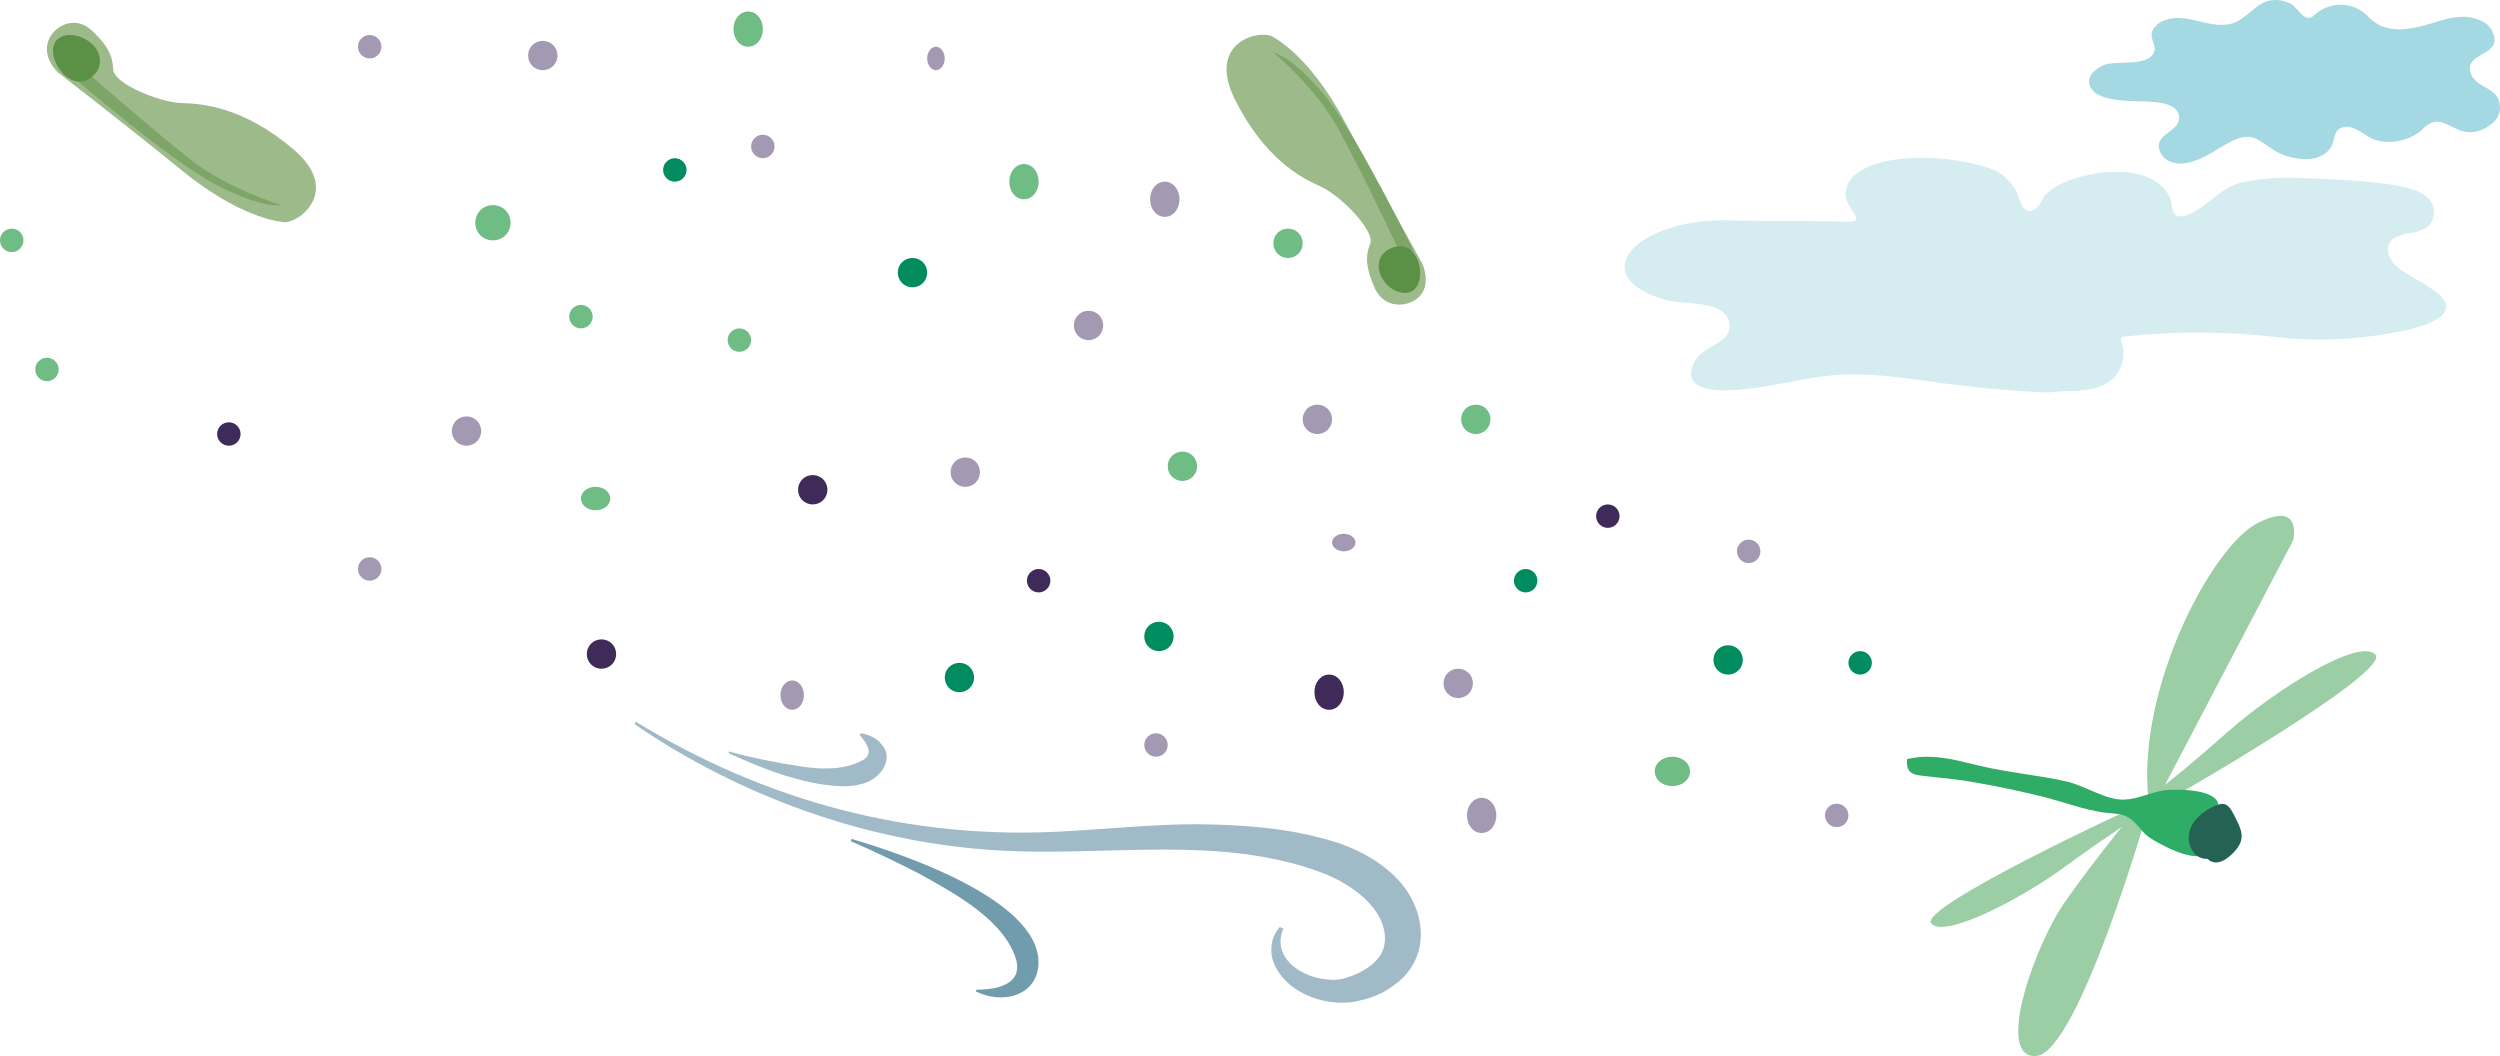 <?xml version="1.0" encoding="UTF-8"?><svg id="Layer_2" xmlns="http://www.w3.org/2000/svg" viewBox="0 0 426.04 179.97"><defs><style>.cls-1{fill:#008c5e;}.cls-2{fill:#7da567;}.cls-3{fill:#9bcea4;}.cls-4{fill:#9dba8b;}.cls-5{fill:#2fac66;}.cls-6{fill:#a0bac7;}.cls-7{fill:#a4d8e2;}.cls-8{fill:#a499b3;}.cls-9{fill:#d5ecf1;}.cls-10{fill:#246254;}.cls-11{fill:#3f2b59;}.cls-12{fill:#6fbc85;}.cls-13{fill:#719cae;}.cls-14{fill:#5b9146;}</style></defs><g id="Layer_1-2"><path class="cls-9" d="M345.8,35.96c-.2,0-.3-.1-.5-.2-1.1-.6-1.2-2.4-1.8-3.4-.8-1.3-1.8-2.3-3.1-3.1-5.2-2.5-18.1-3.8-23.7,.1-.6,.4-1.1,.9-1.5,1.5s-.6,1.3-.7,2c-.1,1.6,1.1,2.6,1.7,3.9,.7,1.3-1.1,1-1.9,1-2.6,0-5.2-.1-7.9-.1-3.8,0-7.5,0-11.3-.1-15.7-.6-25.8,9.4-11.1,13.6,2.9,.8,9.9-.1,10.7,3.8,.7,3.7-4.5,3.7-6,6.8-3.4,7.1,10.9,4.3,13.8,3.8,3.3-.6,6.5-1.3,9.8-1.6,5.7-.5,11.3,.3,17,1.1,6.2,.9,12.5,1.5,18.9,1.8,1.3,.1,2.6-.2,3.9-.2,3.1,0,6.9-.3,8.8-3.1,.4-.7,.7-1.5,.9-2.3,.1-.8,.1-1.6-.1-2.4-.2-1-.7-1.3,.4-1.5,1-.1,1.9-.2,2.9-.3,1.6-.1,3.3-.2,4.9-.3,6.1-.2,12.1,0,18.2,.7s12.2,.5,18.2-.5c2-.3,12-1.8,10.4-5.5-.5-1.1-1.7-1.8-2.7-2.5-1.7-1.2-3.7-2-5.3-3.3-1.6-1.3-2.8-3.8-.5-5.2,.9-.4,1.8-.7,2.8-.8s1.9-.5,2.7-1c.4-.3,.6-.7,.8-1.1,.2-.4,.3-.9,.3-1.4s-.1-.9-.3-1.4c-.2-.4-.5-.8-.8-1.1-1.5-1.3-3.6-1.7-5.5-2.1-5.1-.8-10.3-1-15.5-1.2-3.7-.2-7.3,0-10.9,.8-2.1,.5-3.8,2-5.5,3.3-1,.8-4.9,3.8-5.9,1.7-.4-.8-.3-1.9-.7-2.7-.4-.8-.9-1.4-1.6-2-2.8-2.3-7-2.4-10.4-2-.3,0-.6,.1-.9,.2-2.9,.5-6.2,1.5-8.4,3.7-.5,1-1.4,2.7-2.6,2.6Z"/><path class="cls-7" d="M393.2,3.06l-.2-.1c-.7-.2-1.7-1.7-2.4-2.2-1.1-.6-2.4-.9-3.6-.7-2.6,.4-4,3.1-6.5,3.9-3.5,1.1-7-1.4-10.5-.8-.6,.1-1.2,.3-1.8,.6-.5,.3-1,.8-1.3,1.3-.8,1.4,.7,2.5,.2,3.8-1,2.6-6.5,1.4-8.5,2.2-1.2,.5-2.6,1.5-2.6,2.8,0,.5,.2,1,.5,1.4s.7,.7,1.1,.9c2.8,1.4,7.1,.9,10.2,1.3,1.4,.2,3.2,.7,3.5,2.1,.6,2.8-3.7,3-3.4,5.6,.1,.5,.3,1,.7,1.5,.3,.4,.8,.7,1.3,.9,1,.4,2.1,.4,3.2,.1,2.7-.6,4.8-2.4,7.2-3.6,3.4-1.6,4.3-.4,7,1.4,2,1.3,4.3,1.8,6.6,1.6,1.5-.2,3-1,3.6-2.5,.3-.8,.3-1.8,.9-2.4,.3-.3,.6-.4,1-.5s.8-.1,1.1,0c1.7,.4,3,1.9,4.7,2.3,1.3,.3,2.6,.3,3.9,0s2.5-.9,3.5-1.7c.5-.6,1.2-1.1,1.9-1.4,1.8-.6,3.5,1.1,5.2,1.5,2,.5,3.8-.2,5.3-1.6,.5-.5,.9-1.2,1-1.9,.1-.7,0-1.5-.3-2.1-.8-1.5-2.4-1.8-3.6-2.8-.3-.3-.6-.6-.8-.9-.2-.4-.3-.8-.4-1.2-.2-3.1,5.8-2.4,3.8-6.6-.8-1.7-3.2-2.4-4.9-2.4-2,0-3.8,.6-5.7,1.2-3.7,1.1-7.8,1.8-10.6-1.3-1-1-2.3-1.7-3.7-1.9-1.7-.2-3.5,.2-4.9,1.3-.7,.5-.9,1-1.7,.9Z"/><path class="cls-3" d="M367.8,135.96l23-43.9s1.7-6.9-6.1-2.9c-7.7,3.9-20.5,28-18.6,46.8"/><path class="cls-3" d="M366,138.16s-11.8,41.2-19,41.8c-7.2,.5-.1-19.3,5-26.4,5-7.2,12.8-16.6,12.8-16.6"/><path class="cls-3" d="M363,137.96c-.5,.1-36.1,16.7-33.9,19.4s15.6-4.3,23-9.8c7.4-5.4,11.9-8.2,11.9-8.2"/><path class="cls-3" d="M368.3,136.96c.6-.2,39.3-22.4,36.5-25.4s-17.3,6.2-25.2,13.2c-7.9,7-12.7,10.6-12.7,10.6"/><path class="cls-5" d="M378,136.86c-.8-2.4-6.9-2.4-9-2.2-2.4,.3-4.5,1.5-6.9,1.6-3.1,.2-6.8-2.4-10-3.1-4.9-1.1-10-1.5-14.9-2.7-4.1-1-8-2.1-12.2-1.1-.3,2.9,1.6,2.7,4,3,2.6,.3,5.1,.5,7.7,1,4.1,.7,8.2,1.6,12.2,2.6,3.3,.9,6.2,2,9.6,2.5,1.3,.2,3,.1,4.1,.8,1.5,.8,2.2,2.4,3.6,3.4,2.3,1.5,7.2,4.1,9.8,3"/><path class="cls-10" d="M376.2,146.36c-2,.1-3.3-1.8-3.2-3.8,.1-2.2,1.8-3.8,3.6-4.8,2.2-1.2,3-1.1,4.1,1.1,1.1,2.2,2.1,3.8,.4,5.9-1.3,1.6-3.4,3.1-4.9,1.6Z"/><path class="cls-8" d="M92.5,11.96c1.4,0,2.5-1.1,2.5-2.5s-1.1-2.5-2.5-2.5-2.5,1.1-2.5,2.5,1.1,2.5,2.5,2.5Z"/><path class="cls-8" d="M248.5,118.96c1.4,0,2.5-1.1,2.5-2.5s-1.1-2.5-2.5-2.5-2.5,1.1-2.5,2.5,1.1,2.5,2.5,2.5Z"/><path class="cls-8" d="M63,98.96c1.1,0,2-.9,2-2s-.9-2-2-2-2,.9-2,2,.9,2,2,2Z"/><path class="cls-1" d="M294.5,114.96c1.4,0,2.5-1.1,2.5-2.5s-1.1-2.5-2.5-2.5-2.5,1.1-2.5,2.5,1.1,2.5,2.5,2.5Z"/><path class="cls-12" d="M251.5,73.96c1.4,0,2.5-1.1,2.5-2.5s-1.1-2.5-2.5-2.5-2.5,1.1-2.5,2.5,1.1,2.5,2.5,2.5Z"/><path class="cls-8" d="M197,128.96c1.1,0,2-.9,2-2s-.9-2-2-2-2,.9-2,2,.9,2,2,2Z"/><path class="cls-11" d="M226.5,120.96c1.4,0,2.5-1.3,2.5-3s-1.1-3-2.5-3-2.5,1.3-2.5,3,1.1,3,2.5,3Z"/><path class="cls-1" d="M197.5,110.96c1.4,0,2.5-1.1,2.5-2.5s-1.1-2.5-2.5-2.5-2.5,1.1-2.5,2.5,1.1,2.5,2.5,2.5Z"/><path class="cls-8" d="M224.5,73.96c1.4,0,2.5-1.1,2.5-2.5s-1.1-2.5-2.5-2.5-2.5,1.1-2.5,2.5,1.1,2.5,2.5,2.5Z"/><path class="cls-12" d="M174.5,33.96c1.4,0,2.5-1.3,2.5-3s-1.1-3-2.5-3-2.5,1.3-2.5,3,1.1,3,2.5,3Z"/><path class="cls-11" d="M102.5,113.96c1.4,0,2.5-1.1,2.5-2.5s-1.1-2.5-2.5-2.5-2.5,1.1-2.5,2.5,1.1,2.5,2.5,2.5Z"/><path class="cls-12" d="M219.5,43.96c1.4,0,2.5-1.1,2.5-2.5s-1.1-2.5-2.5-2.5-2.5,1.1-2.5,2.5,1.1,2.5,2.5,2.5Z"/><path class="cls-8" d="M135,120.96c1.1,0,2-1.1,2-2.5s-.9-2.5-2-2.5-2,1.1-2,2.5,.9,2.5,2,2.5Z"/><path class="cls-8" d="M185.5,57.96c1.4,0,2.5-1.1,2.5-2.5s-1.1-2.5-2.5-2.5-2.5,1.1-2.5,2.5,1.1,2.5,2.5,2.5Z"/><path class="cls-1" d="M260,100.96c1.1,0,2-.9,2-2s-.9-2-2-2-2,.9-2,2,.9,2,2,2Z"/><path class="cls-8" d="M130,26.96c1.1,0,2-.9,2-2s-.9-2-2-2-2,.9-2,2,.9,2,2,2Z"/><path class="cls-12" d="M99,55.96c1.1,0,2-.9,2-2s-.9-2-2-2-2,.9-2,2,.9,2,2,2Z"/><path class="cls-11" d="M177,100.96c1.1,0,2-.9,2-2s-.9-2-2-2-2,.9-2,2,.9,2,2,2Z"/><path class="cls-1" d="M317,114.96c1.1,0,2-.9,2-2s-.9-2-2-2-2,.9-2,2,.9,2,2,2Z"/><path class="cls-12" d="M285,133.96c1.7,0,3-1.1,3-2.5s-1.3-2.5-3-2.5-3,1.1-3,2.5,1.3,2.5,3,2.5Z"/><path class="cls-11" d="M274,89.96c1.1,0,2-.9,2-2s-.9-2-2-2-2,.9-2,2,.9,2,2,2Z"/><path class="cls-8" d="M79.5,75.96c1.4,0,2.5-1.1,2.5-2.5s-1.1-2.5-2.5-2.5-2.5,1.1-2.5,2.5,1.1,2.5,2.5,2.5Z"/><path class="cls-8" d="M313,140.96c1.1,0,2-.9,2-2s-.9-2-2-2-2,.9-2,2,.9,2,2,2Z"/><path class="cls-8" d="M63,9.96c1.1,0,2-.9,2-2s-.9-2-2-2-2,.9-2,2,.9,2,2,2Z"/><path class="cls-12" d="M101.5,86.96c1.4,0,2.5-.9,2.5-2s-1.1-2-2.5-2-2.5,.9-2.5,2,1.1,2,2.5,2Z"/><path class="cls-11" d="M138.5,85.96c1.4,0,2.5-1.1,2.5-2.5s-1.1-2.5-2.5-2.5-2.5,1.1-2.5,2.5,1.1,2.5,2.5,2.5Z"/><path class="cls-8" d="M159.5,11.96c.8,0,1.5-.9,1.5-2s-.7-2-1.5-2-1.5,.9-1.5,2,.7,2,1.5,2Z"/><path class="cls-1" d="M115,30.96c1.1,0,2-.9,2-2s-.9-2-2-2-2,.9-2,2,.9,2,2,2Z"/><path class="cls-12" d="M8,64.96c1.1,0,2-.9,2-2s-.9-2-2-2-2,.9-2,2,.9,2,2,2Z"/><path class="cls-1" d="M155.5,48.96c1.4,0,2.5-1.1,2.5-2.5s-1.1-2.5-2.5-2.5-2.5,1.1-2.5,2.5,1.1,2.5,2.5,2.5Z"/><path class="cls-8" d="M198.5,36.96c1.4,0,2.5-1.3,2.5-3s-1.1-3-2.5-3-2.5,1.3-2.5,3,1.1,3,2.5,3Z"/><path class="cls-8" d="M164.5,82.96c1.4,0,2.5-1.1,2.5-2.5s-1.1-2.5-2.5-2.5-2.5,1.1-2.5,2.5,1.1,2.5,2.5,2.5Z"/><path class="cls-8" d="M252.5,141.96c1.4,0,2.5-1.3,2.5-3s-1.1-3-2.5-3-2.5,1.3-2.5,3,1.1,3,2.5,3Z"/><path class="cls-1" d="M163.5,117.96c1.4,0,2.5-1.1,2.5-2.5s-1.1-2.5-2.5-2.5-2.5,1.1-2.5,2.5,1.1,2.5,2.5,2.5Z"/><path class="cls-12" d="M201.5,81.96c1.4,0,2.5-1.1,2.5-2.5s-1.1-2.5-2.5-2.5-2.5,1.1-2.5,2.5,1.1,2.5,2.5,2.5Z"/><path class="cls-12" d="M126,59.96c1.1,0,2-.9,2-2s-.9-2-2-2-2,.9-2,2,.9,2,2,2Z"/><path class="cls-8" d="M229,93.96c1.1,0,2-.7,2-1.5s-.9-1.5-2-1.5-2,.7-2,1.5,.9,1.5,2,1.5Z"/><path class="cls-8" d="M298,95.96c1.1,0,2-.9,2-2s-.9-2-2-2-2,.9-2,2,.9,2,2,2Z"/><path class="cls-11" d="M39,75.96c1.1,0,2-.9,2-2s-.9-2-2-2-2,.9-2,2,.9,2,2,2Z"/><path class="cls-12" d="M84,40.96c1.7,0,3-1.3,3-3s-1.3-3-3-3-3,1.3-3,3,1.3,3,3,3Z"/><path class="cls-12" d="M127.5,7.96c1.4,0,2.5-1.3,2.5-3s-1.1-3-2.5-3-2.5,1.3-2.5,3,1.1,3,2.5,3Z"/><path class="cls-12" d="M2,42.96c1.1,0,2-.9,2-2s-.9-2-2-2-2,.9-2,2,.9,2,2,2Z"/><path class="cls-6" d="M108.3,122.96c22,13.5,46.8,20.3,73.3,18.7,7.5-.4,14.9-1.2,22.5-1.2,7.8,.1,15.4,.6,23,2.9,4,1.2,7.8,3.2,10.7,6.1,4.9,4.8,6.3,12.8,.7,17.7-1.9,1.6-4.1,2.8-6.6,3.3-.8,.2-1.6,.4-2.5,.4-5.4,.3-11.3-2.7-12.6-7.6-.2-.9-.2-1.9,0-2.8s.7-1.8,1.3-2.5l.6,.3c-2.1,4.9,3.1,8.5,8,8.7,1.1,.1,2.2-.1,3.2-.5l.6-.2c2.8-1.1,5.3-3,5.5-5.8,.4-5.5-5.7-9.9-10.9-11.8-17.2-6.4-36.4-2.7-54.4-3.7-22.6-1.2-44.5-9.2-62.5-21.5l.1-.5h0Z"/><path class="cls-6" d="M124.2,128.06c4,1.1,8,1.9,12,2.5,3.5,.6,7.6,.7,10.6-.9,2.3-1.1,.9-3-.3-4.4l.2-.3c.8,.1,1.6,.4,2.3,.8s1.2,1,1.7,1.7c1.4,2.5-1,5.4-3.7,6.1-2.3,.7-4.8,.4-7,.1-5.6-.9-10.8-3-15.8-5.3v-.3h0Z"/><path class="cls-13" d="M145.1,142.96c9.2,2.7,33.4,10.9,31.8,22.1-.8,4.9-6.4,6-10.6,3.9l.1-.3c3.5,0,7.8-.9,6.8-5-2-6.9-10.5-11.4-16.8-14.9-3.7-1.9-7.5-3.7-11.4-5.4l.1-.4h0Z"/><path class="cls-4" d="M241.4,50.96c-1.9,1.4-5.5,1.6-7.1-1.8-1.5-3.4-1.7-5.4-.8-7.6,.9-2.2-5.1-8.3-8.5-9.8s-9.5-4.8-14.5-14.7c-5-9.9,4.1-12.1,6.4-10.8s7.4,5.2,12.5,14.9c5.1,9.6,13,23.8,13,23.8,0,0,1.8,3.9-1,6Z"/><path class="cls-2" d="M238.5,42.86s1.7-.5,2.5,.1c0,0-9.4-19.3-15-26.4-5.7-7-9-7.6-9-7.6,0,0,7,5.7,10.9,12.7,3.9,7,10.6,21.2,10.6,21.2Z"/><path class="cls-14" d="M236.7,42.46c-.4,.2-.7,.5-1,.8s-.5,.7-.6,1.1c-.7,2.1,1.1,4.8,3.3,5.4,5.7,1.7,4.3-10.4-1.7-7.3Z"/><path class="cls-4" d="M8.5,6.36c1.1-2.1,4.4-3.7,7.1-1.2,2.7,2.5,3.6,4.3,3.7,6.7s7.9,5.6,11.6,5.7c3.7,.1,10.6,.7,19,7.8,8.5,7.1,1,12.8-1.6,12.5s-8.8-1.9-17.3-8.8C22.7,22.26,9.9,12.36,9.9,12.36c0,0-3.1-2.8-1.4-6Z"/><path class="cls-2" d="M14.4,11.96s-1.4,1.1-2.4,.8c0,0,16.5,14.3,24.6,18.6,8.1,4.3,11.4,3.6,11.4,3.6,0,0-8.8-2.6-15.2-7.5-6.4-5-18.4-15.5-18.4-15.5Z"/><path class="cls-14" d="M16.3,12.46c.6-.7,.8-1.6,.7-2.5-.2-2.3-3.1-4.2-5.4-4-6.2,.7,.2,11.9,4.7,6.5Z"/></g></svg>